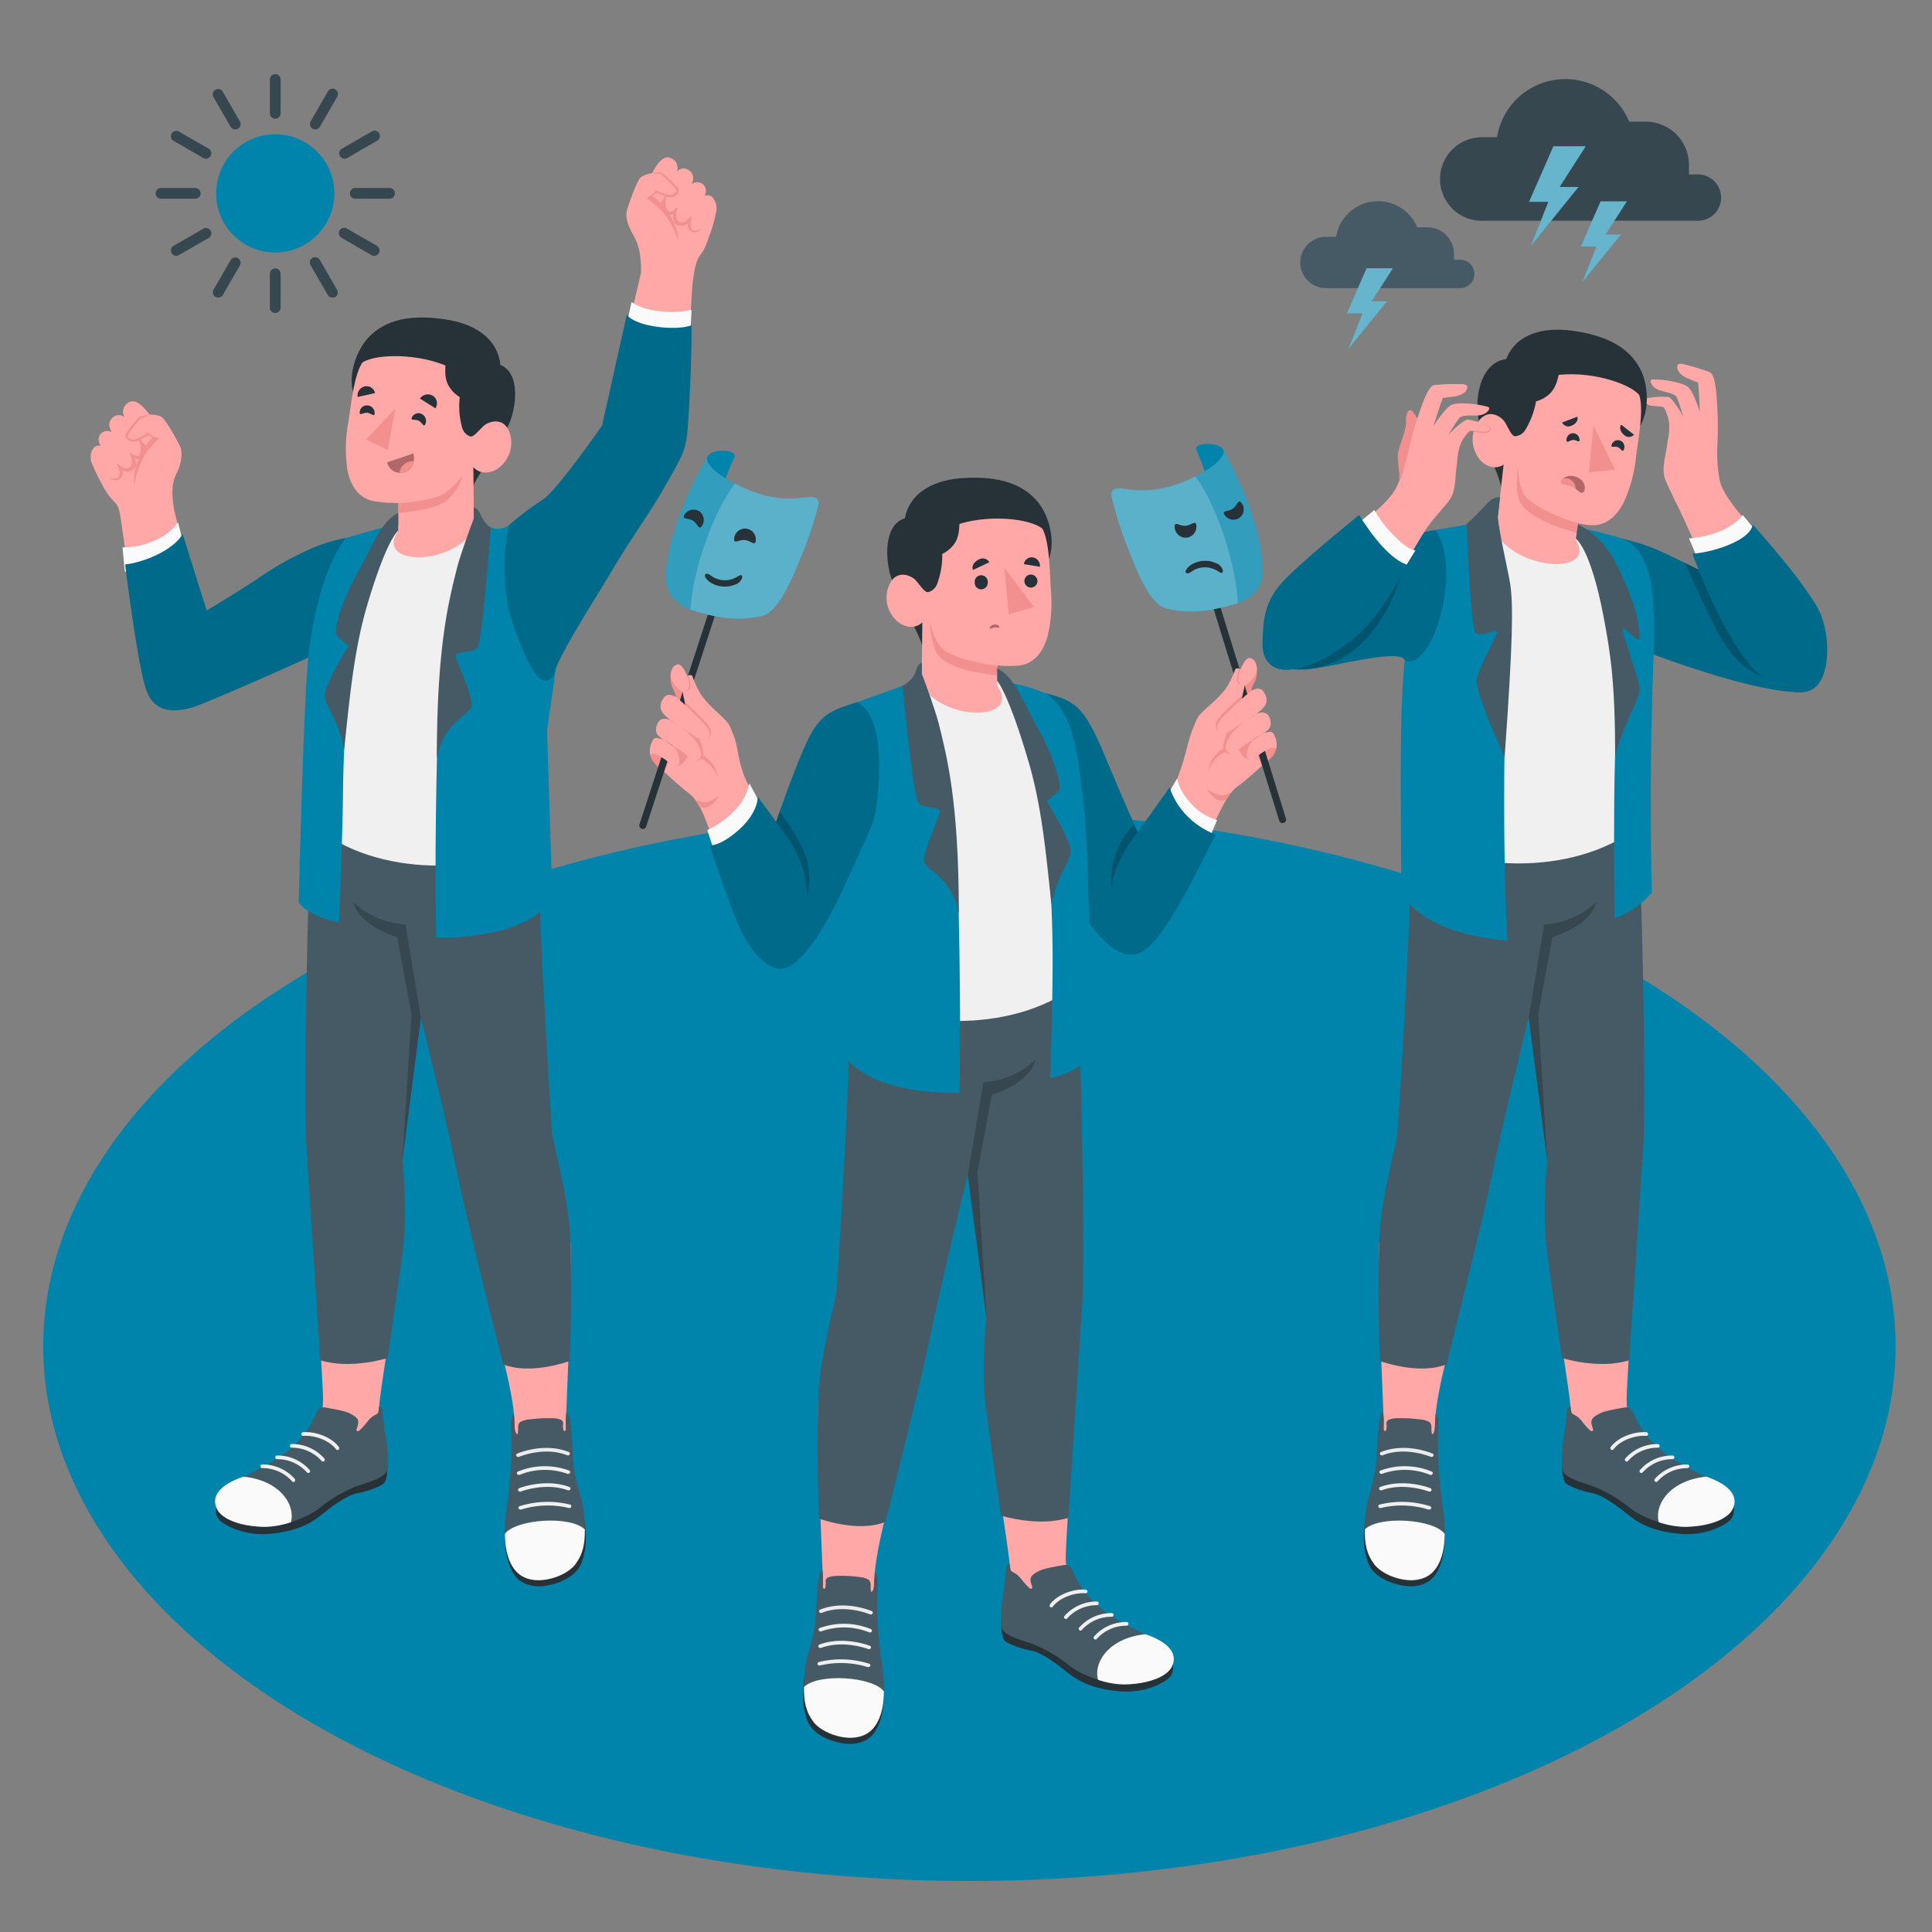<svg xmlns="http://www.w3.org/2000/svg" viewBox="0 0 500 500">
    <rect x="0" y="0" width="500" height="500" fill="#808080" stroke="none"/>
    <g id="freepik--Floor--inject-2">
        <ellipse id="freepik--floor--inject-2" cx="250.88" cy="348.41" rx="239.7" ry="138.39" style="fill:#0084AC74">
        </ellipse>
    </g>
    <g id="freepik--Shadows--inject-2">
        <ellipse id="freepik--Shadow--inject-2" cx="250.88" cy="429.43" rx="66.23" ry="38.24" style="fill:#0084AC">
        </ellipse>
        <ellipse id="freepik--shadow--inject-2" cx="108.93" cy="388.65" rx="66.23" ry="38.24" style="fill:#0084AC">
        </ellipse>
        <ellipse id="freepik--shadow--inject-2" cx="396.63" cy="388.65" rx="66.23" ry="38.24" style="fill:#0084AC">
        </ellipse>
    </g>
    <g id="freepik--character-3--inject-2">
        <g id="freepik--Character--inject-2">
            <g id="freepik--Botom--inject-2">
                <path
                    d="M421,361c.18-4.42,2.73-49.3,2.73-49.3L401.33,327.8c3.49,25.47,5,33.25,5.21,37.49h0a3.54,3.54,0,0,0-.08,1.09c.22,5,6.31,7.55,11.11,10.74a87.53,87.53,0,0,0,12.93,7.4c3.46,1.5,10.35,1.4,11.12-.7-5.84-3.92-12.6-8.2-17.3-12.75C422.08,368.9,420.76,366.29,421,361Z"
                    style="fill:#ffa8a7"></path>
                <path
                    d="M448.42,389c.28,0,.8,3-.62,4.38-1.65,1.55-6.57,4.19-13.22,3.56s-10.31-2.59-13-4.75S415,387,412,386.39c-2.8-.52-5.87-1.7-6.79-2.54s-1-4.73-1-4.73Z"
                    style="fill:#263238"></path>
                <path
                    d="M406.45,364.06s-.72,0-.86.9c-.16,1.07-.35,4.21-.72,6-.52,2.46-.93,7.52-.49,9.5s5,3.2,8,4.22a37,37,0,0,1,9.61,5.69c3.21,2.5,9.85,4.88,14.17,4.79,6.58-.14,10.78-2.11,12-4.56,1.52-3,.94-5.14-6.76-8.43a92.05,92.05,0,0,1-8.59-4.73,25.31,25.31,0,0,1-10-11.48,2.94,2.94,0,0,0-1.14-1.57,2.41,2.41,0,0,0-1.48-.09c-1.25.23-4.88.82-6,1.42s-2.42,1.15-2.34,2.48a4.4,4.4,0,0,0,.33,1.33c.1.27.19.62,0,.79s-.51,0-.71-.17a20.57,20.57,0,0,1-2.14-2.42,7.41,7.41,0,0,0-1.24-1.2,12.74,12.74,0,0,1-1.33-.81S406.5,364.68,406.45,364.06Z"
                    style="fill:#455a64"></path>
                <path
                    d="M441.58,382.15c-9.5,1-13.48,7.27-12.28,11.8a22.52,22.52,0,0,0,6.83,1.2c6.58-.14,11.05-2.11,12.27-4.57C449.83,387.72,448.44,384.52,441.58,382.15Z"
                    style="fill:#fafafa"></path>
                <path
                    d="M428.64,383.53a.43.43,0,0,1-.3-.09.49.49,0,0,1-.09-.67,11.09,11.09,0,0,1,8.49-3.76.47.47,0,0,1-.07.94,10.28,10.28,0,0,0-7.68,3.4A.45.45,0,0,1,428.64,383.53Z"
                    style="fill:#f0f0f0"></path>
                <path
                    d="M424.8,381.21a.41.41,0,0,1-.3-.09.48.48,0,0,1-.09-.67,11,11,0,0,1,8.48-3.76.47.47,0,0,1-.06.94,10.24,10.24,0,0,0-7.68,3.4A.47.47,0,0,1,424.8,381.21Z"
                    style="fill:#f0f0f0"></path>
                <path
                    d="M421,378.24a.46.46,0,0,1-.3-.09.48.48,0,0,1-.09-.67,11.06,11.06,0,0,1,8.48-3.76.47.47,0,0,1,.44.5.46.46,0,0,1-.5.44,10.3,10.3,0,0,0-7.68,3.4A.47.47,0,0,1,421,378.24Z"
                    style="fill:#f0f0f0"></path>
                <path
                    d="M417.25,375.26a.53.53,0,0,1-.3-.09.49.49,0,0,1-.1-.67c1.74-2.41,5.8-4.1,9.28-3.84a.48.48,0,0,1-.06.95c-3.13-.24-6.93,1.32-8.47,3.46A.46.46,0,0,1,417.25,375.26Z"
                    style="fill:#f0f0f0"></path>
                <path
                    d="M380.47,325.52l-23.56-3.94c-.3,14,.69,32.59,1.16,45.47.08,2.46-1,19.15-.17,24.25,1.23,7.67,11.53,7,12.28,2.41s1.11-23.89,1.24-25.9c.31-8.4,4.8-22.6,7.86-37.6C379.43,329.47,380.33,326.24,380.47,325.52Z"
                    style="fill:#ffa8a7"></path>
                <path
                    d="M373.9,397c0,4.48-.59,7.49-2.22,10.21s-4.95,3.74-8.44,3.17-8-2.36-9.26-6.16-1.22-6.45-.71-10.64Z"
                    style="fill:#263238"></path>
                <path
                    d="M358,365.63c-1.41.18-1.36,6-1.77,12.07-.45,6.49-2.45,9.28-2.88,14.6-.49,6.08,0,8.75,2.68,12.26s11.36,6.6,15.19,1.13c3.13-4.45,3-9.18,2.24-15.18a137.41,137.41,0,0,1-1.33-15.31c0-4.53.67-8.76-.59-9.2-.05.67-.09,1.52-.15,2.18,0,.5,0,2.95-.81,3a8.73,8.73,0,0,1-.13-1.7,1.83,1.83,0,0,0-.48-1.43,5.54,5.54,0,0,0-2.25-.69c-1.4-.16-2.82-.3-4.24-.33-.71,0-1.42,0-2.13,0a6.23,6.23,0,0,0-1.77.33,1.2,1.2,0,0,0-.73.66,1.78,1.78,0,0,0,0,.69,4.37,4.37,0,0,1-.09,1.25c0,.18-.17.4-.37.37s-.25-.2-.26-.35c-.05-.73,0-1.26,0-2.11,0-.39,0-.76-.05-1.16S358,366,358,365.63Z"
                    style="fill:#455a64"></path>
                <path
                    d="M353.2,395.82c0,3.75.42,6.3,2.48,9.05,2.64,3.51,12,6.57,15.88,1.11,1.9-2.72,2.26-5.83,2.33-9C371.12,393.12,356.92,392.16,353.2,395.82Z"
                    style="fill:#fafafa"></path>
                <path
                    d="M369.83,390.66l-.18,0a23.29,23.29,0,0,0-12.28-.4.54.54,0,0,1-.65-.31.46.46,0,0,1,.36-.58,24.1,24.1,0,0,1,13,.43.45.45,0,0,1,.29.61A.57.57,0,0,1,369.83,390.66Z"
                    style="fill:#f0f0f0"></path>
                <path
                    d="M357.42,385.7a.52.52,0,0,1-.47-.28.45.45,0,0,1,.29-.61c6.22-2.26,12.68.22,12.95.33a.44.44,0,0,1,.26.61.57.57,0,0,1-.69.24c-.07,0-6.34-2.43-12.12-.32A.83.83,0,0,1,357.42,385.7Z"
                    style="fill:#f0f0f0"></path>
                <path
                    d="M357.5,381.44a.51.51,0,0,1-.46-.27.44.44,0,0,1,.27-.61,18.21,18.21,0,0,1,13.21.28.43.43,0,0,1,.22.62.56.56,0,0,1-.71.2,17.31,17.31,0,0,0-12.3-.25A.63.63,0,0,1,357.5,381.44Z"
                    style="fill:#f0f0f0"></path>
                <path
                    d="M357.61,376.66a.56.56,0,0,1-.46-.27.46.46,0,0,1,.27-.62c6.4-2.53,13,.28,13.31.41a.43.43,0,0,1,.23.62.56.56,0,0,1-.7.21c-.07,0-6.47-2.75-12.41-.39A.67.67,0,0,1,357.61,376.66Z"
                    style="fill:#ebebeb"></path>
                <path
                    d="M365.17,217.12c0,25.39-3.51,76.25-3.51,76.25-.32,3.12-4.45,16.93-4.75,28.21-.47,18.11.26,30.66.26,30.66s10,3.71,17.17.85c0,0,9.21-36.42,11.61-48.21,2.87-14.05,9.68-41.59,9.68-41.59l4.8,37.1s-1.5,13.22,0,24.13c1,7.44,3.81,26.93,3.81,26.93s9.59,3.07,17.42.57c0,0,3.15-48.43,3.61-55.29s.41-42.33-1.27-85.59Z"
                    style="fill:#455a64"></path>
                <path d="M395.63,263.29l4-24.05a21.5,21.5,0,0,0,13.46-5.76s-.62,5.54-11.34,9.09l-3.67,19.95,2.35,37.87Z"
                    style="fill:#37474f"></path>
            </g>
            <g id="freepik--Top--inject-2">
                <path
                    d="M419.56,139.34c6.52,1.57,8.89,2.65,14.94,5.59,15.11,7.34,29.91,14.56,29.91,14.56s6.75,18.69,1.81,19.53c-2.21.38-9.48-.45-21.08-3.88-11.85-3.51-23.42-8-23.44-8.28C421.3,161.17,419.56,139.34,419.56,139.34Z"
                    style="fill:#0084AC"></path>
                <path
                    d="M419.56,139.34c6.52,1.57,8.89,2.65,14.94,5.59,15.11,7.34,29.91,14.56,29.91,14.56s6.75,18.69,1.81,19.53c-2.21.38-9.48-.45-21.08-3.88-11.85-3.51-23.42-8-23.44-8.28C421.3,161.17,419.56,139.34,419.56,139.34Z"
                    style="opacity:0.2"></path>
                <path
                    d="M456,175.14l-10.22-24.73L436,145.64c2.36,5.25,5.85,12.89,7.83,16.66C447,168.37,449.93,172.57,456,175.14Z"
                    style="opacity:0.2"></path>
                <path
                    d="M433.26,129.13c-.77-1.76-1.9-3.9-2.32-5.1-.8-2.23-.21-4.85.24-7.17.21-1.12.29-2,.48-3.1a16.28,16.28,0,0,0,.34-3.61,9.9,9.9,0,0,0-1.38-4.64c-.23-.42-2.94-.33-3.74-.63-1.41-.53-1.63-1.61-.48-1.85a19.4,19.4,0,0,1,5.37-.29c1.2.28,3.87,5.11,3.87,5.11s-1.18-3.93-1.68-5-3.06-1.36-4.45-1.84c-2.22-.76-2.8-2.74-1.93-2.8a25.07,25.07,0,0,1,7,.94c2,.59,2.63.95,3.62,3a36,36,0,0,1,1.71,4.43s-.24-6.34-.46-7.57c0,0-1.88-.73-2.7-1.1-1.18-.53-2.6-1.44-2.67-2.83,0,0-.39-1.41,1.85-.77a56.91,56.91,0,0,1,6.72,2.09c.67.44,1.17,2,1.48,4.93a97.81,97.81,0,0,1,.38,12.88A39,39,0,0,0,445,124c1.19,7.35,17,19.75,24.07,32.37,2.69,4.82,3.72,8.64,3.15,14.09-.74,7.17-4.72,9.73-8.53,7.92a34.51,34.51,0,0,1-15.5-16C442.17,148.88,436.66,135.67,433.26,129.13Z"
                    style="fill:#ffa8a7"></path>
                <path
                    d="M439.56,145.08l-2.45-5.74a26.72,26.72,0,0,0,9-2.25c3.86-2,4.9-3.81,4.9-3.81l3.5,4.22S449.32,146.22,439.56,145.08Z"
                    style="fill:#fafafa"></path>
                <path
                    d="M438,143.3c4.68-.24,14.86-3.2,15.63-7.54,8.61,9.84,12.87,15.24,16.31,20.75s3.77,14.64,1.47,19.23-7.64,4.57-14.34.19C447.42,169.61,438,143.3,438,143.3Z"
                    style="fill:#0084AC"></path>
                <path
                    d="M438,143.3c4.68-.24,14.86-3.2,15.63-7.54,8.61,9.84,12.87,15.24,16.31,20.75s3.77,14.64,1.47,19.23-7.64,4.57-14.34.19C447.42,169.61,438,143.3,438,143.3Z"
                    style="opacity:0.2"></path>
                <path
                    d="M422.41,157.28c-1.24-9-5.68-17.18-13.64-19.24l-20.91-2.41c-4.42,1.15-15.07,9.83-15.07,9.83l-6.57,33.21s-1.1,23-.76,38c12.85,8.15,40.8,10.79,58.36-2.54C424.34,201.73,423.64,166.17,422.41,157.28Z"
                    style="fill:#f0f0f0"></path>
                <path
                    d="M424.05,110.88c3.23-4.67,2.38-11.87.35-15.58-2.94-5.36-8.54-8.52-17.68-9.73-7-.92-14.26.6-16.93,7.39-5.84.56-8.48,8.63-7.08,16,1.62,8.59,5.57,13.35,6.05,18.66Z"
                    style="fill:#263238"></path>
                <path
                    d="M424.23,102.23c-2.75-3.16-12.53-6.12-20.84-5.2-.44,1.86-1,3.92-2.87,5.34a8.38,8.38,0,0,1-3,1.5,20.91,20.91,0,0,1-2.64,7.17,3.42,3.42,0,0,1-2.7,1.85c-1,.13-1.86-2.31-2.75-3.69s-4.2-3.67-6.76-.21a8.13,8.13,0,0,0,.56,10.25c3.19,3.09,5.9,1,5.9,1l-2,17.79c6.13,9.92,26.36,10.67,20.6,1.59l.68-4.2a17.55,17.55,0,0,0,3.43.51c3.73.14,6.56-2.28,8.42-6a37.18,37.18,0,0,0,3.16-11.91C424,113.57,425.46,105.89,424.23,102.23Z"
                    style="fill:#ffa8a7"></path>
                <path
                    d="M405.42,123.35a2,2,0,0,0-1.35,1.2c-.05.19,0,.5.45.66s1.1.27,1.65.43a3.7,3.7,0,0,1,1.7.92,6.56,6.56,0,0,0,.91.77.78.78,0,0,0,1.11-.08,1.8,1.8,0,0,0,.25-1C410.2,124.06,407.38,122.62,405.42,123.35Z"
                    style="fill:#b16668"></path>
                <path
                    d="M407.77,126.48a2.71,2.71,0,0,0-2.15-2.67,2.65,2.65,0,0,0-1.05,0,1.38,1.38,0,0,0-.5.73c-.05.19,0,.5.45.66s1.1.27,1.65.43A3.61,3.61,0,0,1,407.77,126.48Z"
                    style="fill:#f28f8f"></path>
                <path
                    d="M408.45,135.43c-4-1-12.18-4.6-13.88-7.25s-1.72-7.41-1.72-7.41-.82,5.84.34,8.71,5.13,4.81,7.55,5.94a58,58,0,0,0,7.32,2.43Z"
                    style="fill:#f28f8f"></path>
                <path
                    d="M408.78,113.79c0,1-.75,0-1.68.07s-1.64,1-1.68.07a1.71,1.71,0,0,1,1.6-1.82A1.73,1.73,0,0,1,408.78,113.79Z"
                    style="fill:#263238"></path>
                <path d="M420.24,116.33c-.35.9-.7-.27-1.57-.61s-1.92.29-1.57-.62a1.69,1.69,0,1,1,3.14,1.23Z"
                    style="fill:#263238"></path>
                <path d="M404.27,109.34l3.94-1.49c.34,1-.52,1.94-1.47,2.3A1.8,1.8,0,0,1,404.27,109.34Z"
                    style="fill:#263238"></path>
                <path d="M422.88,112.51l-3.31-2.6c-.62.84-.08,2,.72,2.64A1.79,1.79,0,0,0,422.88,112.51Z"
                    style="fill:#263238"></path>
                <polygon points="412.37 110.11 411.23 122.23 417.99 121.56 412.37 110.11" style="fill:#f28f8f">
                </polygon>
                <path
                    d="M427.83,172.84c.59-16.58.16-24.72-3.83-30.23-2.43-3.36-5.06-3.54-14.17-5.87l.87,2a13.65,13.65,0,0,1,3.22,3.93c1.75,2.82,3.18,5,4.27,12.57,1,6.94,0,31-.31,44.25s-.05,38.24-.05,38.24A24.22,24.22,0,0,0,427.5,231S426.67,204.94,427.83,172.84Z"
                    style="fill:#0084AC"></path>
                <path
                    d="M418,195.92c1.8-8.46,6.74-15.16,6.32-18.09S420,164.64,419.93,163s4.35,4,4.35,2.24c0-3.38-.54-7.47-4.64-16.5-3.28-7.23-6.7-10.78-11.24-13l-.59,3.66s3.72,2.26,7.1,19.72C416.91,169.48,418,177.15,418,195.92Z"
                    style="fill:#455a64"></path>
                <path
                    d="M389.59,153.72c0-6.37-3-14.63-3.18-19.1l-15,2.53a92.85,92.85,0,0,0-5.36,18.06c-1.86,9.53-3.24,15.75-3.48,37.38-.17,15.14.14,38.62.14,38.62,6.8,11.36,27.43,12.18,27.43,12.18s-1.1-15.26-.81-45.91C389.55,180.3,389.59,160.08,389.59,153.72Z"
                    style="fill:#0084AC"></path>
                <path
                    d="M388.22,128.67l-.58,5.18c.35,4.06,2.71,14.21,3.16,17.05.89,5.57.71,15.38-1.4,45-4.58-9.92-7.07-17-7.27-19.44s4.76-10.9,5.27-12.64-4.2,1.52-5.54-.09-2.28-28.12-2.28-28.12,2.74-2.57,4.12-4.06C385.35,129.8,386.14,128.67,388.22,128.67Z"
                    style="fill:#455a64"></path>
                <path
                    d="M371.46,137.15c-5.92.82-9,3.78-19.66,9.15-3.65,1.85-14.55,8.43-14.55,8.43l-7.68,14.16,2.68,3.88c5.73,1.37,9.38-.16,20.46-2.1,4.51-.78,10.31-1.62,10.89.28C370.55,174,378.73,147.39,371.46,137.15Z"
                    style="fill:#0084AC"></path>
                <path
                    d="M371.46,137.15c-5.92.82-9,3.78-19.66,9.15-3.65,1.85-14.55,8.43-14.55,8.43l-7.68,14.16,2.68,3.88c5.73,1.37,9.38-.16,20.46-2.1,4.51-.78,10.31-1.62,10.89.28C370.55,174,378.73,147.39,371.46,137.15Z"
                    style="opacity:0.2"></path>
                <path d="M362.62,148.73c-1.93,6.94-9.66,25.43-27.93,24.46Z" style="opacity:0.2"></path>
                <path
                    d="M362,124.5c.49-1.27-.46-5.06-.2-7.12s2.11-5.66,2.09-8.27.75-3.3,1.42-2.82a6.74,6.74,0,0,1,2.09,5C367.22,113.32,362,124.5,362,124.5Z"
                    style="fill:#f28f8f"></path>
                <path
                    d="M371.56,133.72c1.2-1.5,2.85-3.28,3.57-4.33,1.36-1.95,1.47-4.64,1.65-7,.08-1.14.23-2,.34-3.12a16.59,16.59,0,0,1,.61-3.59,10.08,10.08,0,0,1,2.54-4.13c.34-.35,2.94.46,3.79.37,1.5-.14,2-1.13.95-1.66a19.37,19.37,0,0,0-5.12-1.69c-1.23,0-5.08,3.94-5.08,3.94s2.17-3.5,2.92-4.37,3.32-.52,4.79-.62c2.35-.16,3.43-1.92,2.6-2.21a25.48,25.48,0,0,0-7-.92c-2.08.06-2.79.24-4.29,2A36.8,36.8,0,0,0,371,110.2s1.89-6.07,2.43-7.21c0,0,2-.21,2.89-.35,1.28-.21,2.9-.72,3.33-2,0,0,.75-1.26-1.59-1.24a58,58,0,0,0-7.05.28c-.77.25-1.66,1.65-2.72,4.38a97.21,97.21,0,0,0-3.73,12.37,39.76,39.76,0,0,1-3,9.32c-3.08,6.8-16.61,13.94-26.73,24.31-3.86,4-5.86,7.4-6.73,12.82-1.15,7.14,2,10.65,6.19,9.9a34.63,34.63,0,0,0,19.18-11.46C362.8,149.78,366.56,139.17,371.56,133.72Z"
                    style="fill:#ffa8a7"></path>
                <path
                    d="M377.73,115.67a8.46,8.46,0,0,1,1.2-2.65,9,9,0,0,1,.89-1.15l.25-.27.13-.14a.43.43,0,0,1,.22-.1,2.75,2.75,0,0,1,.76,0c1,.13,1.91.36,2.84.39a2,2,0,0,0,1.3-.41.76.76,0,0,0,.21-.73,10.86,10.86,0,0,0-1.92-1,5.92,5.92,0,0,1,2.08.94,1.15,1.15,0,0,1-.12,1c-.36.38-.54.56-1.52.54a22.49,22.49,0,0,1-2.9-.46,2.7,2.7,0,0,0-.69,0l-.1,0-.13.13L380,112a12,12,0,0,0-.91,1.12A9.68,9.68,0,0,0,377.73,115.67Z"
                    style="fill:#f28f8f"></path>
                <path
                    d="M351.07,135.79l4.61-3.81a29.73,29.73,0,0,0,4.8,6.35c3.65,3.95,5.83,4.11,5.83,4.11l-3.56,5.78C356.75,145.68,353.08,142.11,351.07,135.79Z"
                    style="fill:#fafafa"></path>
                <path
                    d="M351.73,133.3c3,4.86,8.23,11.86,12.9,13-2.36,2.72-7.53,13.84-15,19.51s-11.83,7-15.71,7.48-7.38-1.63-7.19-6.93.29-10.12,4.73-15.23S351.73,133.3,351.73,133.3Z"
                    style="fill:#0084AC"></path>
                <path
                    d="M351.73,133.3c3,4.86,8.23,11.86,12.9,13-2.36,2.72-7.53,13.84-15,19.51s-11.83,7-15.71,7.48-7.38-1.63-7.19-6.93.29-10.12,4.73-15.23S351.73,133.3,351.73,133.3Z"
                    style="opacity:0.2"></path>
            </g>
        </g>
    </g>
    <g id="freepik--character-2--inject-2">
        <g id="freepik--character--inject-2">
            <g id="freepik--botom--inject-2">
                <path
                    d="M275.84,401.76c.18-4.42,2.72-49.29,2.72-49.29L256.2,368.58c3.49,25.46,4.95,33.25,5.2,37.49h0a3.54,3.54,0,0,0-.08,1.09c.22,5,6.31,7.54,11.11,10.74a88.87,88.87,0,0,0,12.94,7.39c3.45,1.5,10.34,1.41,11.11-.69-5.84-3.93-12.59-8.2-17.29-12.75C276.94,409.68,275.62,407.07,275.84,401.76Z"
                    style="fill:#ffa8a7"></path>
                <path
                    d="M303.29,429.75c.27,0,.8,3-.63,4.37-1.65,1.56-6.56,4.2-13.21,3.57s-10.32-2.59-13.05-4.75-6.57-5.21-9.58-5.77c-2.81-.53-5.88-1.7-6.8-2.54s-.95-4.74-.95-4.74Z"
                    style="fill:#263238"></path>
                <path
                    d="M261.32,404.84a.91.91,0,0,0-.86.89c-.17,1.08-.36,4.22-.73,6-.51,2.47-.92,7.53-.48,9.51s5,3.2,8,4.21a37.19,37.19,0,0,1,9.62,5.7c3.21,2.49,9.85,4.88,14.16,4.79,6.59-.14,10.78-2.11,12-4.56,1.51-3,.93-5.14-6.77-8.43a92.05,92.05,0,0,1-8.59-4.73,25.36,25.36,0,0,1-10-11.49,3,3,0,0,0-1.15-1.57,2.4,2.4,0,0,0-1.48-.08c-1.25.23-4.88.82-6,1.42s-2.41,1.15-2.34,2.47a4.48,4.48,0,0,0,.34,1.34c.1.26.18.62,0,.79s-.51,0-.72-.18a20.39,20.39,0,0,1-2.13-2.41,7.47,7.47,0,0,0-1.25-1.2,12.74,12.74,0,0,1-1.33-.81A16.07,16.07,0,0,1,261.32,404.84Z"
                    style="fill:#455a64"></path>
                <path
                    d="M296.45,422.93c-9.51,1-13.49,7.27-12.28,11.79a22.14,22.14,0,0,0,6.82,1.21c6.59-.14,11.05-2.12,12.28-4.57C304.7,428.49,303.31,425.3,296.45,422.93Z"
                    style="fill:#fafafa"></path>
                <path
                    d="M283.5,424.31a.49.49,0,0,1-.3-.1.48.48,0,0,1-.09-.66,11.11,11.11,0,0,1,8.49-3.77.47.47,0,0,1,.43.51.46.46,0,0,1-.49.44,10.27,10.27,0,0,0-7.68,3.39A.45.45,0,0,1,283.5,424.31Z"
                    style="fill:#f0f0f0"></path>
                <path
                    d="M279.66,422a.49.49,0,0,1-.3-.1.47.47,0,0,1-.09-.66,11.09,11.09,0,0,1,8.49-3.77.48.48,0,0,1,.43.51.46.46,0,0,1-.5.44A10.26,10.26,0,0,0,280,421.8.46.46,0,0,1,279.66,422Z"
                    style="fill:#f0f0f0"></path>
                <path
                    d="M275.86,419a.49.49,0,0,1-.3-.1.48.48,0,0,1-.09-.66,11.13,11.13,0,0,1,8.49-3.77.48.48,0,0,1-.07.95,10.27,10.27,0,0,0-7.68,3.39A.45.45,0,0,1,275.86,419Z"
                    style="fill:#f0f0f0"></path>
                <path
                    d="M272.11,416a.45.45,0,0,1-.29-.1.47.47,0,0,1-.1-.66c1.73-2.41,5.8-4.1,9.27-3.84a.49.49,0,0,1,.44.51.46.46,0,0,1-.5.43c-3.13-.23-6.92,1.33-8.46,3.46A.46.46,0,0,1,272.11,416Z"
                    style="fill:#f0f0f0"></path>
                <path
                    d="M235.34,366.3l-23.56-3.94c-.31,14,.69,32.59,1.15,45.47.09,2.46-1,19.14-.16,24.25,1.22,7.67,11.52,6.95,12.28,2.41s1.11-23.9,1.23-25.91c.31-8.39,4.81-22.59,7.86-37.6C234.29,370.25,235.19,367,235.34,366.3Z"
                    style="fill:#ffa8a7"></path>
                <path
                    d="M228.76,437.78c0,4.49-.59,7.49-2.21,10.22s-5,3.74-8.45,3.17-8-2.37-9.26-6.16-1.21-6.45-.71-10.64Z"
                    style="fill:#263238"></path>
                <path
                    d="M212.88,406.4c-1.41.18-1.36,6-1.78,12.08-.45,6.49-2.45,9.27-2.88,14.6-.49,6.08.05,8.75,2.69,12.26s11.36,6.59,15.19,1.13c3.12-4.45,3-9.18,2.24-15.18A132.78,132.78,0,0,1,227,416c0-4.53.67-8.77-.6-9.2,0,.67-.08,1.52-.14,2.17s0,3-.81,3a7.41,7.41,0,0,1-.13-1.7,1.86,1.86,0,0,0-.49-1.43,5.31,5.31,0,0,0-2.24-.69c-1.41-.17-2.83-.3-4.25-.34-.71,0-1.42,0-2.12.05a6.23,6.23,0,0,0-1.78.33,1.19,1.19,0,0,0-.73.65,1.83,1.83,0,0,0,0,.7,4.73,4.73,0,0,1-.1,1.24c0,.19-.16.41-.37.38a.35.35,0,0,1-.25-.35c-.06-.73,0-1.26,0-2.11,0-.4,0-.77-.05-1.16S212.87,406.79,212.88,406.4Z"
                    style="fill:#455a64"></path>
                <path
                    d="M208.06,436.59c0,3.76.42,6.31,2.48,9.06,2.64,3.51,12.05,6.57,15.88,1.1,1.91-2.72,2.26-5.82,2.34-9C226,433.9,211.79,432.94,208.06,436.59Z"
                    style="fill:#fafafa"></path>
                <path
                    d="M224.69,431.43a.47.47,0,0,1-.17,0,23.37,23.37,0,0,0-12.28-.41.55.55,0,0,1-.66-.31.47.47,0,0,1,.36-.58,24,24,0,0,1,13,.44.44.44,0,0,1,.29.6A.52.52,0,0,1,224.69,431.43Z"
                    style="fill:#f0f0f0"></path>
                <path
                    d="M212.28,426.48a.51.51,0,0,1-.46-.29.45.45,0,0,1,.28-.6c6.22-2.26,12.68.22,13,.33a.44.44,0,0,1,.27.61.58.58,0,0,1-.7.23c-.06,0-6.33-2.42-12.12-.31A.78.78,0,0,1,212.28,426.48Z"
                    style="fill:#f0f0f0"></path>
                <path
                    d="M212.36,422.22a.53.53,0,0,1-.46-.28.45.45,0,0,1,.28-.61,18.24,18.24,0,0,1,13.2.28.44.44,0,0,1,.22.63.57.57,0,0,1-.71.19,17.44,17.44,0,0,0-12.3-.25A.59.59,0,0,1,212.36,422.22Z"
                    style="fill:#f0f0f0"></path>
                <path
                    d="M212.48,417.44a.52.52,0,0,1-.46-.28.44.44,0,0,1,.27-.61c6.39-2.54,13,.28,13.3.4a.44.44,0,0,1,.24.62.56.56,0,0,1-.71.21c-.06,0-6.47-2.74-12.41-.39A.59.59,0,0,1,212.48,417.44Z"
                    style="fill:#ebebeb"></path>
                <path
                    d="M220,257.89c0,25.4-3.51,76.26-3.51,76.26-.32,3.12-4.46,16.93-4.75,28.21-.47,18.1.25,30.66.25,30.66s10,3.71,17.17.85c0,0,9.21-36.42,11.62-48.21,2.86-14.05,9.67-41.6,9.67-41.6l4.81,37.11s-1.51,13.21,0,24.13c1,7.44,3.81,26.93,3.81,26.93s9.58,3.07,17.42.57c0,0,3.14-48.44,3.6-55.29s.41-42.34-1.27-85.59Z"
                    style="fill:#455a64"></path>
                <path d="M250.49,304.06l4-24A21.59,21.59,0,0,0,268,274.26s-.62,5.54-11.34,9.09l-3.68,19.95,2.36,37.87Z"
                    style="fill:#37474f"></path>
            </g>
            <g id="freepik--top--inject-2">
                <path
                    d="M325.16,172.21a6.73,6.73,0,0,1-.78,4.87,6.21,6.21,0,0,0-.06,5.12c.41,1.2,3.19,7.77,4.2,9.07a12.78,12.78,0,0,0,1.82,1.94,4.51,4.51,0,0,1-1.15,2.68,17.56,17.56,0,0,1-2.61,2.31s-5.69-7.84-5.92-13.35S321.25,176.51,325.16,172.21Z"
                    style="fill:#f28f8f"></path>
                <g id="freepik--Mask--inject-2">
                    <path
                        d="M332.15,213a.91.91,0,0,1-1.09-.61l-18-58.08a.91.91,0,0,1,.6-1.14.89.89,0,0,1,1.14.6l18,58.08a.91.91,0,0,1-.59,1.14Z"
                        style="fill:#263238"></path>
                    <g id="freepik--mask--inject-2">
                        <path
                            d="M316.69,116.54c-1.46-2.53-7.95-1.86-7.09-.12a46.73,46.73,0,0,1,3.17,9.37C318.61,120.94,316.69,116.54,316.69,116.54Z"
                            style="fill:#0084AC"></path>
                        <path
                            d="M292.37,143.17c4.85,12.7,7.79,14,10,14.45a28.33,28.33,0,0,0,11.16.17h0c.28-.06,6.07-1.15,8.22-2.27,3.66-1.91,5.29-4.61,5-9.2-.4-7.12-3.55-18-10.08-29.78v0c.49,2.53-5.25,5.93-9.22,7.65-7.86,3.4-12.26,2.88-17,2.27-2.36-.3-3.13.55-2.77,2.33A100.9,100.9,0,0,0,292.37,143.17Z"
                            style="fill:#0084AC"></path>
                        <g style="opacity:0.2">
                            <path
                                d="M292.37,143.17c4.85,12.7,7.79,14,10,14.45a28.33,28.33,0,0,0,11.16.17h0c.28-.06,6.07-1.15,8.22-2.27,3.66-1.91,5.29-4.61,5-9.2-.4-7.12-3.55-18-10.08-29.78v0c.49,2.53-5.25,5.93-9.22,7.65-7.86,3.4-12.26,2.88-17,2.27-2.36-.3-3.13.55-2.77,2.33A100.9,100.9,0,0,0,292.37,143.17Z"
                                style="fill:#fff"></path>
                        </g>
                        <path
                            d="M287.72,128.77c-.36-1.78.41-2.63,2.77-2.33,4.71.61,9.11,1.13,17-2.27.58-.25,1.21-.55,1.85-.87,4.81,6.14,10.54,21.7,11,32.81a61,61,0,0,1-6.77,1.68h0a28.33,28.33,0,0,1-11.16-.17c-2.17-.45-5.11-1.75-10-14.45A100.9,100.9,0,0,1,287.72,128.77Z"
                            style="fill:#fff;opacity:0.2"></path>
                        <path
                            d="M307,147.42a3.35,3.35,0,0,1,.39-.52,5,5,0,0,1,1.33-1,6.93,6.93,0,0,1,3.18-.76,6.26,6.26,0,0,1,2.66.56,2.74,2.74,0,0,1,1.93,2c0,.19-.07.54-.32.55-.45,0-.82-.35-1.19-.56a6.55,6.55,0,0,0-1.11-.51,5.77,5.77,0,0,0-2.33-.35,6.41,6.41,0,0,0-1.94.42,4.48,4.48,0,0,0-.85.42,4.77,4.77,0,0,1-1.15.68.84.84,0,0,1-.47,0,.41.41,0,0,1-.31-.31A1,1,0,0,1,307,147.42Z"
                            style="fill:#263238"></path>
                        <path
                            d="M304,136.39c-.1-1.61,1.23-.23,2.78-.32s2.74-1.64,2.84,0a2.85,2.85,0,0,1-2.62,3.09A2.88,2.88,0,0,1,304,136.39Z"
                            style="fill:#263238"></path>
                        <path
                            d="M316.94,133.29c-.88-1.26.89-.79,2.1-1.64s1.42-2.69,2.3-1.43a2.72,2.72,0,0,1-.6,3.82A2.75,2.75,0,0,1,316.94,133.29Z"
                            style="fill:#263238"></path>
                    </g>
                </g>
                <path
                    d="M271.39,179.87c6.57,2.53,9.34,5.26,11.92,12.46,2,5.51,7.12,18.59,9.62,26.61,3.47-4.15,9.62-11.79,11.89-17.8s2.48-9.16,3.92-12.63,1-2.91,4.11-5.79a33.09,33.09,0,0,0,4.2-4.25,22.83,22.83,0,0,0,2.66-5.33c1.76-1,2.82,2.67,2.24,5.16s-1.32,4.56-.11,8.06,4.74,11.84,4.74,11.84-4.37,4-6.33,5.36-3.75,4.39-6.9,11.53-5.18,12.94-10.19,21.25-10.53,11.92-15.21,7.78a48.07,48.07,0,0,1-9.51-11.56C273.58,224.2,267,209.78,267,209.78,264.47,199.93,265.39,181.84,271.39,179.87Z"
                    style="fill:#ffa8a7"></path>
                <path
                    d="M302.66,204.84l2-3.41s.27,3,3.58,6.53a14.36,14.36,0,0,0,6.75,4.27l-2.26,5.33S303.08,213.29,302.66,204.84Z"
                    style="fill:#fafafa"></path>
                <path
                    d="M269.93,179.25c8.08,2,10.5,3.19,15.8,15.91,5.38,12.91,8.72,20.2,8.72,20.2l8.27-11.61s2,8.34,11.87,12.26c-5.53,11-10.24,20.7-15.58,27.28-4.49,5.52-9,4.57-13.73-.33C275.52,232.84,267,212.07,267,212.07S259.65,193.44,269.93,179.25Z"
                    style="fill:#0084AC"></path>
                <path
                    d="M269.93,179.25c8.08,2,10.5,3.19,15.8,15.91,5.38,12.91,8.72,20.2,8.72,20.2l8.27-11.61s2,8.34,11.87,12.26c-5.53,11-10.24,20.7-15.58,27.28-4.49,5.52-9,4.57-13.73-.33C275.52,232.84,267,212.07,267,212.07S259.65,193.44,269.93,179.25Z"
                    style="opacity:0.2"></path>
                <path d="M294.45,215.36c-4.52,5.79-6.44,10.94-6.73,14.28a19.94,19.94,0,0,1,5.81-16.32Z"
                    style="opacity:0.2"></path>
                <path
                    d="M321.53,180h0a10.53,10.53,0,0,0,.31,6.33c.75,2.14,2.36,6.12,3.5,8.87a3.79,3.79,0,0,1-1.93,1.24c-1.84.28-2.92-2.85-2.92-2.85l-2,1.46c-1,.28-2-.71-1.93-2.07a14.5,14.5,0,0,1,1.09-3.58c-3.12.7-3.41-1.47-2.7-2.86S319.81,181.31,321.53,180Z"
                    style="fill:#f28f8f"></path>
                <path d="M317.09,194.59a8.7,8.7,0,0,0-4.47,5.07c.63-3,1.3-4,4-6Z" style="fill:#f28f8f"></path>
                <path
                    d="M320.74,173.11c.9.49,1.44,2.33,1.36,4a1.1,1.1,0,0,1-.85.16C319.48,176.86,320.22,174.62,320.74,173.11Z"
                    style="fill:#f28f8f"></path>
                <path
                    d="M325,171.72a3.33,3.33,0,0,1-.51,3.45c-.69,1.15-2.39,2.82-3.32,2.09s-.89-2.44,0-4.33,1.57-2.68,2.24-2.66A1.9,1.9,0,0,1,325,171.72Z"
                    style="fill:#ffa8a7"></path>
                <path
                    d="M326.82,178.81c1.28,1.62,1.32,3.11-.06,4.57s-5.39,3.71-6.78,4.68a8.24,8.24,0,0,1-3.28,1.66,1.55,1.55,0,0,1-1.49-2.39,10.47,10.47,0,0,1,2.57-3,65.87,65.87,0,0,1,5.8-5.34C324.94,178,326.16,178,326.82,178.81Z"
                    style="fill:#ffa8a7"></path>
                <path
                    d="M324.6,185.1c1.25-.91,2.93-.93,3.59,0s1.12,2.71,0,3.74-4.87,3.14-6,3.91-2.25,2-3.17,2.25a1.55,1.55,0,0,1-1.83-1.74,9,9,0,0,1,1.73-3.6A20,20,0,0,1,324.6,185.1Z"
                    style="fill:#ffa8a7"></path>
                <path
                    d="M330.25,193.81a4.79,4.79,0,0,0-.37-3.31c-.29-.7-.59-1.31-1.71-1.05a9.21,9.21,0,0,0-2.72,1.29,4.86,4.86,0,0,0-2.51,3.15c-.5,2-.32,2.77,1,2.55s1.51-.94,3-1.84S329.32,193.11,330.25,193.81Z"
                    style="fill:#ffa8a7"></path>
                <path
                    d="M312.26,204.13a10.68,10.68,0,0,0,2.75,1.48,3.93,3.93,0,0,0,4.12-1.07,13.34,13.34,0,0,0-1.69,2.29h0a2.19,2.19,0,0,1-2.23.19C313.68,206.51,312.26,204.13,312.26,204.13Z"
                    style="fill:#f28f8f"></path>
                <path d="M319.38,204.27l0-.05h0Z" style="fill:#f28f8f"></path>
                <path
                    d="M277.28,198.06c-1.24-9-5.3-21.33-19.21-21.88L243,177.33c-4.42,1.15-20.91,6.27-20.91,6.27l-1,35.84s-1.1,23-.76,38c12.85,8.15,40.79,10.79,58.36-2.54C279.21,242.51,278.5,207,277.28,198.06Z"
                    style="fill:#f0f0f0"></path>
                <path
                    d="M271.2,145.32c2.3-5.19.12-12.11-2.57-15.37-3.9-4.71-10-6.76-19.19-6.25-7,.39-13.9,3.26-15.25,10.43-5.63,1.65-5,10.88-3.67,15,2.79,8.29,8.33,15.51,8.4,19.74Z"
                    style="fill:#263238"></path>
                <path
                    d="M271.08,164.77c-1.12,4-3.45,6.89-7.15,7.45a31.18,31.18,0,0,1-5.82,0v5.36c6.16,8.81-13,9.52-19.59-.1l.17-16.41s-2.28,2.55-6,.1a8.11,8.11,0,0,1-2.46-10c1.86-3.88,5.55-2.25,6.68-1.06s2.44,3.42,3.39,3.12a3.41,3.41,0,0,0,2.3-2.33,20.76,20.76,0,0,0,1.25-7.53,8.36,8.36,0,0,0,2.63-2c1.6-1.75,1.74-3.86,1.82-5.78,8-2.45,18.15-1.38,21.45,1.21,1.89,3.37,1.91,11.18,2.2,15.68A37,37,0,0,1,271.08,164.77Z"
                    style="fill:#ffa8a7"></path>
                <path
                    d="M258.11,172.21c-4.08-.25-12.28-2.21-14.45-4.5s-3.08-7-3.08-7,.29,5.89,2,8.5,5.94,3.77,8.53,4.43a63.24,63.24,0,0,0,7,1.12Z"
                    style="fill:#f28f8f"></path>
                <path d="M255.62,150.7a1.69,1.69,0,1,1-3.37,0,1.69,1.69,0,1,1,3.37,0Z" style="fill:#263238"></path>
                <path d="M256.05,145.51l-4.24,2c-.46-1.07.41-2.19,1.44-2.67A2,2,0,0,1,256.05,145.51Z"
                    style="fill:#263238"></path>
                <path d="M269.13,146.68,265,146a2,2,0,0,1,2.31-1.74A2.19,2.19,0,0,1,269.13,146.68Z"
                    style="fill:#263238"></path>
                <path d="M268.49,150.45a1.69,1.69,0,1,1-1.68-1.76A1.72,1.72,0,0,1,268.49,150.45Z" style="fill:#263238">
                </path>
                <polygon points="259.92 146.88 261.06 159 267.57 157.08 259.92 146.88" style="fill:#f28f8f"></polygon>
                <path
                    d="M258.44,161.93l-.1-.09a1.26,1.26,0,0,0-.6-.2,1.85,1.85,0,0,0-.87.13,1.24,1.24,0,0,0-.72.7c0,.09,0,.22.06.25s.13,0,.19,0a2.67,2.67,0,0,1,1.88-.27.44.44,0,0,0,.2,0,.19.19,0,0,0,.16-.12A.55.55,0,0,0,258.44,161.93Z"
                    style="fill:#b16668"></path>
                <path
                    d="M280.67,210.46c-1.64-15-2.64-22.59-6.81-28-2.54-3.28-4.22-3.79-15.48-6.72v.6a13.72,13.72,0,0,1,3.35,3.83c1.84,2.76,4,7.47,6.16,15.58,2.91,11.05,4.36,35.66,4.51,48.95s-.63,34.32-.63,34.32,7-1.17,10.69-6C282.47,273,281.9,221.77,280.67,210.46Z"
                    style="fill:#0084AC"></path>
                <path
                    d="M272.1,234.05c1.8-8.46,5.36-11.41,4.94-14.34s-6.13-12.42-6.13-12.42a25.85,25.85,0,0,0,3.12-2.62c.82-1.35-1.07-8.4-5.55-16.42-3.88-6.94-5.87-13.08-10.41-15.26v3.19s2.87,3.13,8,20.54C269.59,208.48,270.72,220.94,272.1,234.05Z"
                    style="fill:#455a64"></path>
                <path
                    d="M243.24,192.29c-1.43-6-3.23-13.55-4.56-16.63l-16.86,6.06c-4.62,2.13-8.24,5.56-7.08,13.35l4.88,34.23-1.41,43.45c7.17,11.14,30.08,10.08,30.08,10.08s.51-15.72-.18-46.37C247.73,219.29,245.06,200,243.24,192.29Z"
                    style="fill:#0084AC"></path>
                <path
                    d="M238.58,171.52l0,2.89c1.12,2.86,3.68,10.08,4.37,12.87,2,8.15,5.23,19.92,5.19,49.18-1.89-9.94-8.76-11.15-9-13.62s3.6-10.77,4.07-12.53-4.13-.91-5.52-2.48-4.1-30.32-4.1-30.32,2.47-1.31,3.18-3.22S237.62,171.86,238.58,171.52Z"
                    style="fill:#455a64"></path>
                <path
                    d="M173.69,173.85a6.7,6.7,0,0,0,.71,4.87,6.23,6.23,0,0,1,0,5.13c-.43,1.19-3.3,7.72-4.33,9a13.11,13.11,0,0,1-1.84,1.92,4.49,4.49,0,0,0,1.11,2.69,17,17,0,0,0,2.58,2.36s5.8-7.76,6.11-13.27S177.54,178.2,173.69,173.85Z"
                    style="fill:#f28f8f"></path>
                <g id="freepik--mask--inject-2">
                    <path
                        d="M166.12,214.49a.91.91,0,0,0,1.11-.59l18.85-57.82a.9.9,0,0,0-.58-1.14.88.88,0,0,0-1.15.58L165.5,213.33a.92.92,0,0,0,.58,1.15Z"
                        style="fill:#263238"></path>
                    <path
                        d="M183,118.26c1.5-2.51,8-1.72,7.09,0a46.89,46.89,0,0,0-3.34,9.31C181,122.62,183,118.26,183,118.26Z"
                        style="fill:#0084AC"></path>
                    <path
                        d="M206.83,145.31c-5.07,12.62-8,13.86-10.21,14.28a28.75,28.75,0,0,1-11.17,0h0c-.28-.06-6.05-1.25-8.17-2.4-3.63-2-5.22-4.71-4.89-9.29.52-7.12,3.87-18,10.61-29.6v0c-.53,2.52,5.14,6,9.09,7.81,7.78,3.54,12.2,3.1,16.92,2.58,2.37-.26,3.12.6,2.73,2.37A102.19,102.19,0,0,1,206.83,145.31Z"
                        style="fill:#0084AC"></path>
                    <g style="opacity:0.2">
                        <path
                            d="M206.83,145.31c-5.07,12.62-8,13.86-10.21,14.28a28.75,28.75,0,0,1-11.17,0h0c-.28-.06-6.05-1.25-8.17-2.4-3.63-2-5.22-4.71-4.89-9.29.52-7.12,3.87-18,10.61-29.6v0c-.53,2.52,5.14,6,9.09,7.81,7.78,3.54,12.2,3.1,16.92,2.58,2.37-.26,3.12.6,2.73,2.37A102.19,102.19,0,0,1,206.83,145.31Z"
                            style="fill:#fff"></path>
                    </g>
                    <path
                        d="M211.74,131c.39-1.77-.36-2.63-2.73-2.37-4.72.52-9.14,1-16.92-2.58-.59-.26-1.21-.57-1.84-.9-4.92,6-10.93,21.5-11.55,32.61a58.58,58.58,0,0,0,6.74,1.79h0a28.75,28.75,0,0,0,11.17,0c2.17-.42,5.14-1.66,10.21-14.28A102.19,102.19,0,0,0,211.74,131Z"
                        style="fill:#fff;opacity:0.2"></path>
                    <path
                        d="M182.58,149.46a3.35,3.35,0,0,0,.39.52,5.15,5.15,0,0,0,1.3,1,7,7,0,0,0,3.16.83,6.27,6.27,0,0,0,2.67-.48,2.74,2.74,0,0,0,2-1.92c0-.19-.05-.55-.31-.56-.44,0-.82.33-1.2.53a7.4,7.4,0,0,1-1.12.48,6.2,6.2,0,0,1-2.34.29,6.73,6.73,0,0,1-1.93-.47,4.53,4.53,0,0,1-.84-.45,5.36,5.36,0,0,0-1.13-.71.91.91,0,0,0-.46,0,.41.41,0,0,0-.33.3A1.06,1.06,0,0,0,182.58,149.46Z"
                        style="fill:#263238"></path>
                    <path d="M190,139.35c-.16,1.61,1.22.26,2.76.41s2.69,1.72,2.84.11a2.81,2.81,0,1,0-5.6-.52Z"
                        style="fill:#263238"></path>
                    <path
                        d="M177.15,133.2c-.83,1.3.92.76,2.17,1.55s1.53,2.62,2.36,1.32a2.72,2.72,0,0,0-.77-3.78A2.75,2.75,0,0,0,177.15,133.2Z"
                        style="fill:#263238"></path>
                </g>
                <path
                    d="M220.73,182.26c-6.61,2.44-9.42,5.13-12.1,12.29-2,5.48-5.09,12-7.7,20a68.66,68.66,0,0,1-7.31-11.47c-2.89-5.84-2.35-9.2-3.74-12.68s-1-2.93-4-5.85a31.88,31.88,0,0,1-4.14-4.31,22.43,22.43,0,0,1-2.59-5.37c-1.74-1-2.86,2.63-2.31,5.14s1.25,4.57,0,8-4.9,11.78-4.9,11.78,4.3,4,6.25,5.44,3.65,4.06,6.05,11.49c2.47,7.67,5.8,17.19,8.88,23.26,4.37,8.65,8.73,11.11,13.46,7,2.17-1.87,5-6.62,8-12.51,5.32-10.52,10.18-22.3,10.18-22.3C227.36,202.42,226.7,184.32,220.73,182.26Z"
                    style="fill:#ffa8a7"></path>
                <path
                    d="M196.4,207.33l-2.46-4.62a14.27,14.27,0,0,1-3.88,7.12,23.46,23.46,0,0,1-7,5l1.44,4.5S195.86,215.77,196.4,207.33Z"
                    style="fill:#fafafa"></path>
                <path
                    d="M221.82,181.72c-6.6,2.08-9.41,3-12.71,9.7s-8.25,21.27-8.25,21.27l-4.73-6.47s.13,3.93-4.66,8.31c-5.11,4.66-7.82,4.25-7.82,4.25s5.73,17.49,8.44,22.74S200.3,254,205.93,249s9.86-13.46,15-24.95,5.34-10.53,6.2-18S228.17,184.9,221.82,181.72Z"
                    style="fill:#0084AC"></path>
                <path
                    d="M221.82,181.72c-6.6,2.08-9.41,3-12.71,9.7s-8.25,21.27-8.25,21.27l-4.73-6.47s.13,3.93-4.66,8.31c-5.11,4.66-7.82,4.25-7.82,4.25s5.73,17.49,8.44,22.74S200.3,254,205.93,249s9.86-13.46,15-24.95,5.34-10.53,6.2-18S228.17,184.9,221.82,181.72Z"
                    style="opacity:0.2"></path>
                <path
                    d="M200.86,212.69c3.33,4.72,7.84,9.83,8,19.66a19.35,19.35,0,0,0-1.74-13.94,53.19,53.19,0,0,0-5.38-8.39Z"
                    style="opacity:0.2"></path>
                <path
                    d="M177.21,181.72h0a10.53,10.53,0,0,1-.4,6.32c-.77,2.14-2.45,6.09-3.62,8.82a3.78,3.78,0,0,0,1.91,1.27c1.83.31,3-2.81,3-2.81L180,196.8c1,.3,2-.67,2-2a14.4,14.4,0,0,0-1.05-3.6c3.12.75,3.44-1.42,2.75-2.82S178.92,183,177.21,181.72Z"
                    style="fill:#f28f8f"></path>
                <path d="M181.44,196.34a8.74,8.74,0,0,1,4.41,5.14c-.59-3.07-1.25-4-3.94-6.08Z" style="fill:#f28f8f">
                </path>
                <path
                    d="M178.1,174.81c-.91.48-1.47,2.31-1.42,4a1.05,1.05,0,0,0,.84.17C179.31,178.58,178.59,176.33,178.1,174.81Z"
                    style="fill:#f28f8f"></path>
                <path
                    d="M173.86,173.36a3.33,3.33,0,0,0,.46,3.46c.67,1.16,2.35,2.85,3.29,2.13s.92-2.42.08-4.33-1.53-2.69-2.2-2.69A1.92,1.92,0,0,0,173.86,173.36Z"
                    style="fill:#ffa8a7"></path>
                <path
                    d="M171.94,180.42c-1.31,1.6-1.36,3.1,0,4.58s5.34,3.78,6.71,4.77a8.19,8.19,0,0,0,3.27,1.7,1.55,1.55,0,0,0,1.52-2.37A10.57,10.57,0,0,0,180.9,186a64.51,64.51,0,0,0-5.72-5.42C173.83,179.65,172.61,179.59,171.94,180.42Z"
                    style="fill:#ffa8a7"></path>
                <path
                    d="M174.07,186.74c-1.24-.92-2.92-1-3.59,0s-1.16,2.68,0,3.73,4.82,3.22,6,4,2.23,2.07,3.14,2.3a1.56,1.56,0,0,0,1.86-1.71,9.1,9.1,0,0,0-1.68-3.63A20.38,20.38,0,0,0,174.07,186.74Z"
                    style="fill:#ffa8a7"></path>
                <path
                    d="M168.3,195.37a4.75,4.75,0,0,1,.42-3.31c.29-.69.6-1.3,1.72-1a9.16,9.16,0,0,1,2.7,1.33,4.84,4.84,0,0,1,2.46,3.19c.48,2,.29,2.77-1,2.53s-1.5-1-3-1.88S169.24,194.69,168.3,195.37Z"
                    style="fill:#ffa8a7"></path>
                <path
                    d="M186.14,206a10.82,10.82,0,0,1-2.77,1.43,4,4,0,0,1-4.13-1.18,14.18,14.18,0,0,1,1.68,2.37h0a2.19,2.19,0,0,0,2.23.22C184.69,208.31,186.14,206,186.14,206Z"
                    style="fill:#f28f8f"></path>
                <path d="M179,206l0,0h0Z" style="fill:#f28f8f"></path>
            </g>
        </g>
    </g>
    <g id="freepik--character-1--inject-2">
        <g id="freepik--character--inject-2">
            <g id="freepik--botom--inject-2">
                <path
                    d="M83.59,361c-.18-4.42-2.73-49.3-2.73-49.3l22.36,16.11c-3.48,25.47-5,33.25-5.2,37.49h0a3.54,3.54,0,0,1,.08,1.09c-.22,5-6.31,7.55-11.11,10.74a87.53,87.53,0,0,1-12.93,7.4c-3.46,1.5-10.35,1.4-11.12-.7,5.84-3.92,12.59-8.2,17.3-12.75C82.48,368.9,83.8,366.29,83.59,361Z"
                    style="fill:#ffa8a7"></path>
                <path
                    d="M56.13,389c-.27,0-.79,3,.63,4.38,1.65,1.55,6.57,4.19,13.22,3.56s10.31-2.59,13-4.75,6.57-5.21,9.59-5.77c2.8-.52,5.87-1.7,6.79-2.54s.95-4.73.95-4.73Z"
                    style="fill:#263238"></path>
                <path
                    d="M98.11,364.06s.72,0,.86.9c.16,1.07.35,4.21.72,6,.52,2.46.93,7.52.49,9.5s-5,3.2-8,4.22a37,37,0,0,0-9.61,5.69c-3.21,2.5-9.85,4.88-14.17,4.79-6.59-.14-10.78-2.11-12-4.56-1.52-3-.94-5.14,6.76-8.43a92.05,92.05,0,0,0,8.59-4.73,25.23,25.23,0,0,0,10-11.48,3,3,0,0,1,1.15-1.57,2.41,2.41,0,0,1,1.48-.09c1.25.23,4.88.82,6,1.42s2.42,1.15,2.34,2.48a4.4,4.4,0,0,1-.33,1.33c-.1.27-.19.62,0,.79s.51,0,.71-.17a20.57,20.57,0,0,0,2.14-2.42,7.41,7.41,0,0,1,1.24-1.2,12.74,12.74,0,0,0,1.33-.81S98.06,364.68,98.11,364.06Z"
                    style="fill:#455a64"></path>
                <path
                    d="M63,382.15c9.51,1,13.49,7.27,12.29,11.8a22.52,22.52,0,0,1-6.83,1.2c-6.59-.14-11.05-2.11-12.28-4.57C54.73,387.72,56.12,384.52,63,382.15Z"
                    style="fill:#fafafa"></path>
                <path
                    d="M75.92,383.53a.43.43,0,0,0,.3-.09.5.5,0,0,0,.09-.67A11.09,11.09,0,0,0,67.82,379a.47.47,0,0,0-.43.5.46.46,0,0,0,.5.44,10.31,10.31,0,0,1,7.68,3.4A.44.44,0,0,0,75.92,383.53Z"
                    style="fill:#f0f0f0"></path>
                <path
                    d="M79.76,381.21a.41.41,0,0,0,.3-.09.48.48,0,0,0,.09-.67,11,11,0,0,0-8.48-3.76.47.47,0,0,0-.44.5.46.46,0,0,0,.5.44,10.24,10.24,0,0,1,7.68,3.4A.47.47,0,0,0,79.76,381.21Z"
                    style="fill:#f0f0f0"></path>
                <path
                    d="M83.56,378.24a.46.46,0,0,0,.3-.09.48.48,0,0,0,.09-.67,11.06,11.06,0,0,0-8.48-3.76.47.47,0,0,0,.06.94,10.3,10.3,0,0,1,7.68,3.4A.47.47,0,0,0,83.56,378.24Z"
                    style="fill:#f0f0f0"></path>
                <path
                    d="M87.31,375.26a.55.55,0,0,0,.3-.09.5.5,0,0,0,.1-.67c-1.74-2.41-5.81-4.1-9.28-3.84a.47.47,0,0,0-.43.51.46.46,0,0,0,.49.44c3.13-.24,6.93,1.32,8.47,3.46A.46.46,0,0,0,87.31,375.26Z"
                    style="fill:#f0f0f0"></path>
                <path
                    d="M124.09,325.52l23.56-3.94c.3,14-.69,32.59-1.16,45.47-.08,2.46,1,19.15.16,24.25-1.22,7.67-11.52,7-12.27,2.41s-1.11-23.89-1.24-25.9c-.31-8.4-4.81-22.6-7.86-37.6C125.13,329.47,124.23,326.24,124.09,325.52Z"
                    style="fill:#ffa8a7"></path>
                <path d="M130.66,397c0,4.48.59,7.49,2.21,10.21s5,3.74,8.45,3.17,8-2.36,9.26-6.16,1.22-6.45.71-10.64Z"
                    style="fill:#263238"></path>
                <path
                    d="M146.55,365.63c1.4.18,1.36,6,1.77,12.07.45,6.49,2.45,9.28,2.88,14.6.49,6.08,0,8.75-2.68,12.26s-11.36,6.6-15.19,1.13c-3.13-4.45-3-9.18-2.25-15.18a135.3,135.3,0,0,0,1.34-15.31c0-4.53-.67-8.76.59-9.2.05.67.09,1.52.14,2.18,0,.5,0,2.95.82,3a8.73,8.73,0,0,0,.13-1.7,1.83,1.83,0,0,1,.48-1.43,5.5,5.5,0,0,1,2.24-.69c1.41-.16,2.83-.3,4.25-.33.71,0,1.42,0,2.13,0a6.23,6.23,0,0,1,1.77.33,1.23,1.23,0,0,1,.73.66,1.78,1.78,0,0,1,0,.69,4.37,4.37,0,0,0,.09,1.25c0,.18.17.4.37.37s.25-.2.26-.35c.05-.73,0-1.26,0-2.11,0-.39,0-.76.05-1.16S146.55,366,146.55,365.63Z"
                    style="fill:#455a64"></path>
                <path
                    d="M151.36,395.82c0,3.75-.42,6.3-2.48,9.05-2.64,3.51-12,6.57-15.88,1.11-1.9-2.72-2.26-5.83-2.34-9C133.44,393.12,147.64,392.16,151.36,395.82Z"
                    style="fill:#fafafa"></path>
                <path
                    d="M134.73,390.66l.18,0a23.29,23.29,0,0,1,12.28-.4.55.55,0,0,0,.65-.31.46.46,0,0,0-.36-.58,24.1,24.1,0,0,0-13,.43.45.45,0,0,0-.29.61A.57.57,0,0,0,134.73,390.66Z"
                    style="fill:#f0f0f0"></path>
                <path
                    d="M147.14,385.7a.52.52,0,0,0,.47-.28.45.45,0,0,0-.29-.61c-6.22-2.26-12.68.22-12.95.33a.44.44,0,0,0-.26.61.56.56,0,0,0,.69.24c.06,0,6.34-2.43,12.12-.32A.83.83,0,0,0,147.14,385.7Z"
                    style="fill:#f0f0f0"></path>
                <path
                    d="M147.06,381.44a.51.51,0,0,0,.46-.27.44.44,0,0,0-.28-.61,18.19,18.19,0,0,0-13.2.28.43.43,0,0,0-.22.62.56.56,0,0,0,.71.2,17.31,17.31,0,0,1,12.3-.25A.61.61,0,0,0,147.06,381.44Z"
                    style="fill:#f0f0f0"></path>
                <path
                    d="M147,376.66a.53.53,0,0,0,.45-.27.45.45,0,0,0-.26-.62c-6.4-2.53-13,.28-13.31.41a.43.43,0,0,0-.23.62.55.55,0,0,0,.7.21c.07,0,6.47-2.75,12.41-.39A.67.67,0,0,0,147,376.66Z"
                    style="fill:#ebebeb"></path>
                <path
                    d="M139.39,217.12c0,25.39,3.51,76.25,3.51,76.25.32,3.12,4.45,16.93,4.75,28.21.47,18.11-.26,30.66-.26,30.66s-10,3.71-17.17.85c0,0-9.21-36.42-11.61-48.21-2.87-14.05-9.68-41.59-9.68-41.59l-4.8,37.1s1.5,13.22,0,24.13c-1,7.44-3.81,26.93-3.81,26.93s-9.59,3.07-17.42.57c0,0-3.15-48.43-3.61-55.29s-.41-42.33,1.27-85.59Z"
                    style="fill:#455a64"></path>
                <path
                    d="M108.93,263.29l-4-24.05a21.54,21.54,0,0,1-13.47-5.76s.63,5.54,11.35,9.09l3.67,19.95-2.35,37.87Z"
                    style="fill:#37474f"></path>
            </g>
            <g id="freepik--top--inject-2">
                <path
                    d="M51,156.76,45.1,132.11c-.9-5.13-.45-7.52.67-9.77,1.22-2.48,1.54-5.36.86-6.76-1.39-2.89-3.83-6.86-4.53-7.45-1.11-.94-3.4-.83-3.4-.83-2.83-3.75-4.46-3.87-5.62-3a2.72,2.72,0,0,0-.84,3.7,2.26,2.26,0,0,0-3.16.16c-1.7,1.56-.13,3.67-.13,3.67a2.38,2.38,0,0,0-3,.57,2.41,2.41,0,0,0,.2,3,1.82,1.82,0,0,0-2.23,1,4.13,4.13,0,0,0,0,3.82,40.84,40.84,0,0,0,2.37,4.9,18.33,18.33,0,0,0,3.48,4.94c1.24,1.16,1.36,3.69,1.83,6.5.89,6.87,4.72,30,4.72,30Z"
                    style="fill:#ffa8a7"></path>
                <path
                    d="M47.26,139.9l-1.17-4.69a14.87,14.87,0,0,1-6.08,4.7,19.51,19.51,0,0,1-8.31,1.73l.61,6.33S43.56,147.09,47.26,139.9Z"
                    style="fill:#fafafa"></path>
                <path
                    d="M38.39,111.88a15.7,15.7,0,0,1-3.16,1.76,1.83,1.83,0,0,1-2.18-.64c-.33-.44,3.19-4.57,3.19-4.57l2.46-1.13A9.9,9.9,0,0,0,36,108a30.6,30.6,0,0,0-3.47,4.24c-.54.82,1,2.81,3.2,1.75l.22-.11,0,.08a5.37,5.37,0,0,1,.46,2.68c-.06.56-.13,1.22-.8,1.33a1.58,1.58,0,0,1-.88-.17,3.42,3.42,0,0,1-.61-.37,1.57,1.57,0,0,0-.54-.35s0,0-.05,0,0,.08,0,.12c.11.32.24.63.36.94.34.95.54,2.5-.65,2.91a1.85,1.85,0,0,1-1.72-.22c-.38-.26-.7-.58-1.1-.81-.07,0-.19-.06-.21,0a.1.1,0,0,0,0,.09,6.89,6.89,0,0,1,.74,2.17,1.62,1.62,0,0,1-.4,1.37,2,2,0,0,1-1.86,0l-.25-.11s0,0,0,0a.35.35,0,0,0,.05.08,4.27,4.27,0,0,0,.38.36,1.79,1.79,0,0,0,2.33-.25,1.93,1.93,0,0,0,.43-2.1,2.25,2.25,0,0,0,2.24.26c1.67-.57,1.47-1.9,1-3.23a1.91,1.91,0,0,0,1,.06,13.29,13.29,0,0,0-1.08,6.77,21.4,21.4,0,0,1,2.49-7.35,19.33,19.33,0,0,1,3.92-4.69S38.77,112.76,38.39,111.88Zm-.54,3.37a1.39,1.39,0,0,1-.19-.06,2.2,2.2,0,0,1-.54-.47,9.79,9.79,0,0,0-.82-1c1.69-.83,2.18-1.15,2.18-1.15a2,2,0,0,0,1.06.56A17.21,17.21,0,0,0,37.85,115.25Z"
                    style="fill:#f28f8f"></path>
                <path
                    d="M90.17,139.13a40.54,40.54,0,0,0-11.45,3.69,78,78,0,0,0-12,6.93C59.8,154.27,53.49,158,53.49,158l-6.23-19.79c-2.11,3.81-9.23,7.19-14.87,7.88,0,0,3,24.71,5.33,32.11C39.46,183.75,44,184.87,50,183c3.84-1.17,30.16-12.83,37.45-16.37C87.46,166.67,91.82,141.81,90.17,139.13Z"
                    style="fill:#0084AC"></path>
                <path
                    d="M90.17,139.13a40.54,40.54,0,0,0-11.45,3.69,78,78,0,0,0-12,6.93C59.8,154.27,53.49,158,53.49,158l-6.23-19.79c-2.11,3.81-9.23,7.19-14.87,7.88,0,0,3,24.71,5.33,32.11C39.46,183.75,44,184.87,50,183c3.84-1.17,30.16-12.83,37.45-16.37C87.46,166.67,91.82,141.81,90.17,139.13Z"
                    style="opacity:0.2"></path>
                <path
                    d="M83.91,157.85c.63-4.54,1.07-10.69,4.33-14.49,3.18-2.89,9.09-5.09,14.87-7.39l15.07,1.15c4.42,1.15,20.91,6.27,20.91,6.27l1,35.84s1.1,23,.76,38C128,225.39,100.06,228,82.5,214.7,82,202.3,82.69,166.74,83.91,157.85Z"
                    style="fill:#f0f0f0"></path>
                <path
                    d="M91.58,102.17c-1.81-5.39,1-12.07,4-15.07,4.31-4.33,10.57-5.81,19.68-4.44,6.93,1,13.54,4.53,14.22,11.79,5.45,2.16,4,11.31,2.27,15.24-3.55,8-9.73,14.67-10.19,18.87Z"
                    style="fill:#263238"></path>
                <path d="M103.08,130.21v7.15c-6.16,8.81,13,9.52,19.59-.1l-.17-16.41" style="fill:#ffa8a7"></path>
                <path
                    d="M131.83,111.82c-1.5-4-5.32-2.76-6.56-1.68s-2.75,3.18-3.66,2.79a3.42,3.42,0,0,1-2.08-2.53,20.74,20.74,0,0,1-.55-7.62,8.47,8.47,0,0,1-2.43-2.26c-1.43-1.9-1.37-4-1.27-5.93-7.73-3.18-18-3-21.47-.78-2.2,3.18-2.94,11-3.65,15.41a36.93,36.93,0,0,0-.26,12.32c.75,4.07,2.8,7.19,6.43,8.08a30.9,30.9,0,0,0,5.8.54c11.69.5,18.48-2.43,20.37-9.31,0,0,2,2.75,5.95.66A8.14,8.14,0,0,0,131.83,111.82Z"
                    style="fill:#ffa8a7"></path>
                <path
                    d="M106.62,108c-.45,1,.77.39,1.73.88s1.28,1.83,1.73.87a2,2,0,0,0-.92-2.6A1.85,1.85,0,0,0,106.62,108Z"
                    style="fill:#263238"></path>
                <path
                    d="M93.09,106.67c-.06,1.06.87.08,1.93.16s1.88,1.22,1.94.16a2,2,0,0,0-1.83-2.07A1.87,1.87,0,0,0,93.09,106.67Z"
                    style="fill:#263238"></path>
                <path d="M92.55,102.74l4.5-1A2.21,2.21,0,0,0,94.4,100,2.42,2.42,0,0,0,92.55,102.74Z"
                    style="fill:#263238"></path>
                <path d="M108.68,103.14l4,2.53a2.3,2.3,0,0,0-.68-3.26A2.51,2.51,0,0,0,108.68,103.14Z"
                    style="fill:#263238"></path>
                <path d="M107,117.36l-6.82,2.29a3.53,3.53,0,0,0,4.79,2.46C106.79,121.4,107.47,119.46,107,117.36Z"
                    style="fill:#b16668"></path>
                <path
                    d="M104.93,122.11a3.85,3.85,0,0,1-1.58.25,3.49,3.49,0,0,1,3.52-3l.19,0A3.32,3.32,0,0,1,104.93,122.11Z"
                    style="fill:#f28f8f"></path>
                <polygon points="102.33 105.67 100.34 116.41 94.78 113.74 102.33 105.67" style="fill:#f28f8f"></polygon>
                <path
                    d="M103.08,130.21c4.08-.25,9.28-.92,12-2.54a18.15,18.15,0,0,0,4.61-4.66,11.94,11.94,0,0,1-3.07,5.55c-2.17,2.22-3.75,2.45-6.34,3.11a63.37,63.37,0,0,1-7.16,1.11Z"
                    style="fill:#f28f8f"></path>
                <path
                    d="M79.78,170.24c1.64-15,5.54-25.59,9.71-31,3.87-1.09,6.79-2,13.31-3.71v.6A13.89,13.89,0,0,0,99.44,140c-1.84,2.76-4,7.47-6.16,15.58-2.9,11.05-4.36,35.66-4.51,49s-1,34.12-1,34.12-7.64-1.23-10.47-5.16C77.3,233.48,78.55,181.55,79.78,170.24Z"
                    style="fill:#0084AC"></path>
                <path
                    d="M89.09,193.84c-1.8-8.46-5.36-11.41-5-14.34s6.14-12.42,6.14-12.42a25.85,25.85,0,0,1-3.12-2.62c-.83-1.35,1.07-8.4,5.55-16.42,3.88-6.94,5.86-13.08,10.4-15.26l0,4.58s-2.83,1.74-8,19.15C91.59,168.27,90.47,180.73,89.09,193.84Z"
                    style="fill:#455a64"></path>
                <path
                    d="M117.94,152.08a131.23,131.23,0,0,1,5.31-16.87,30.36,30.36,0,0,0,3.81,1.31,5,5,0,0,0,4.73-.66c4.62,2.13,15.82,11.21,14.66,19l-4.88,34.23,1.4,43.45c-7.17,11.14-30.07,10.08-30.07,10.08s-.51-15.72.18-46.37C113.46,179.08,116.12,159.8,117.94,152.08Z"
                    style="fill:#0084AC"></path>
                <path
                    d="M122.61,131.3l0,2.9c-1.11,2.86-3.67,10.08-4.36,12.87-2,8.15-5.23,19.92-5.19,49.18,1.88-9.94,8.76-11.15,9-13.62s-3.6-10.77-4.06-12.53,4.13-.91,5.51-2.48,3.5-31.1,3.5-31.1a7.12,7.12,0,0,1-2.27-2.62C123.85,132.11,123.57,131.65,122.61,131.3Z"
                    style="fill:#455a64"></path>
                <path
                    d="M184.64,51.39a1.78,1.78,0,0,0-2.34-.65,2.41,2.41,0,0,0-.29-3,2.35,2.35,0,0,0-3-.08s1.2-2.33-.71-3.58a2.24,2.24,0,0,0-3.13.34A2.69,2.69,0,0,0,173.77,41c-1.28-.69-2.86-.3-5,3.82,0,0-2.25.26-3.2,1.36-.59.69-2.35,5-3.25,8-.44,1.48-.31,3.26,1.47,6.43,1.35,2.41,2.18,4.81,2.11,10l-6.42,27,17.88,8s1.61-30.11,1.92-32.56c.55-4.51,1.11-6,2.15-7.34s1.4-2.55,2.35-5.26a31,31,0,0,0,1.47-5.24A4.35,4.35,0,0,0,184.64,51.39Z"
                    style="fill:#ffa8a7"></path>
                <path
                    d="M162.21,83.82l1.24-5.67s2.49,2,7.67,2.41a22.59,22.59,0,0,0,7.85-.39l-.3,6.36S169.55,89.72,162.21,83.82Z"
                    style="fill:#fafafa"></path>
                <path
                    d="M167.25,51.26a19.15,19.15,0,0,1,4.6,4,21.38,21.38,0,0,1,3.61,6.81,13.17,13.17,0,0,0-2.15-6.47,2,2,0,0,0,1-.22c-.22,1.37-.19,2.7,1.53,3a2.19,2.19,0,0,0,2.15-.61,1.94,1.94,0,0,0,.76,2,1.78,1.78,0,0,0,2.32-.13,2.59,2.59,0,0,0,.32-.42.2.2,0,0,0,0-.08s0,0-.05,0l-.22.15a2,2,0,0,1-1.83.32,1.63,1.63,0,0,1-.61-1.28,7,7,0,0,1,.39-2.24.14.14,0,0,0,0-.09c0-.07-.14,0-.21,0-.35.28-.62.66-1,1a1.82,1.82,0,0,1-1.65.49c-1.23-.21-1.29-1.77-1.1-2.75.07-.33.15-.65.2-1,0,0,0-.11-.05-.12l0,0a1.49,1.49,0,0,0-.48.42,2.87,2.87,0,0,1-.53.46,1.63,1.63,0,0,1-.84.31c-.67,0-.85-.64-1-1.18a5.22,5.22,0,0,1,0-2.69.28.28,0,0,0,0-.09l.24.07c2.32.7,3.52-1.5,2.85-2.23s-3.5-3.67-4.3-3.92a5.9,5.9,0,0,0-2.59,0l2.42.27s4.15,3.72,4,4.25a1.7,1.7,0,0,1-2,1.14,15.08,15.08,0,0,1-3.38-1.21C169.53,50.14,167.25,51.26,167.25,51.26Zm1.59-.63a2,2,0,0,0,.95-.71s.53.23,2.32.77a11.11,11.11,0,0,0-.65,1.11,2.12,2.12,0,0,1-.45.54.56.56,0,0,1-.17.09A18.34,18.34,0,0,0,168.84,50.63Z"
                    style="fill:#f28f8f"></path>
                <path
                    d="M131.79,135.86a81.05,81.05,0,0,1,8.82-6.65c3.72-2.53,15.22-19.09,15.22-19.09l6.38-28.67c2.1,3,12.42,4.31,16.76,2.74,0,0,.09,10.84-.92,25.54-.47,6.87-1.11,7.63-6.7,17.43-3.09,5.42-7.61,11.48-13.13,20.78-4.18,7-12.28,19.59-14.35,25-.56,1.46-.88,3.49-3,3.21-3.18-.44-7.09-11.39-8.6-16.22C129.44,150.77,130.67,139.69,131.79,135.86Z"
                    style="fill:#0084AC"></path>
                <path
                    d="M131.79,135.86a81.05,81.05,0,0,1,8.82-6.65c3.72-2.53,15.22-19.09,15.22-19.09l6.38-28.67c2.1,3,12.42,4.31,16.76,2.74,0,0,.09,10.84-.92,25.54-.47,6.87-1.11,7.63-6.7,17.43-3.09,5.42-7.61,11.48-13.13,20.78-4.18,7-12.28,19.59-14.35,25-.56,1.46-.88,3.49-3,3.21-3.18-.44-7.09-11.39-8.6-16.22C129.44,150.77,130.67,139.69,131.79,135.86Z"
                    style="opacity:0.2"></path>
            </g>
        </g>
    </g>
    <g id="freepik--Sun--inject-2">
        <g id="freepik--sun--inject-2">
            <circle cx="71.23" cy="50.04" r="15.3" transform="translate(-14.52 65.03) rotate(-45)" style="fill:#0084AC">
            </circle>
            <path
                d="M71.23,30.72a1.38,1.38,0,0,1-1.38-1.39V20.46a1.39,1.39,0,0,1,2.77,0v8.87A1.39,1.39,0,0,1,71.23,30.72Z"
                style="fill:#37474f"></path>
            <path
                d="M60.88,33.49a1.39,1.39,0,0,1-1.2-.69l-4.44-7.68a1.39,1.39,0,1,1,2.41-1.39l4.43,7.68a1.38,1.38,0,0,1-1.2,2.08Z"
                style="fill:#37474f"></path>
            <path
                d="M53.3,41.07a1.45,1.45,0,0,1-.69-.18l-7.68-4.44a1.38,1.38,0,0,1,1.38-2.4L54,38.48a1.39,1.39,0,0,1-.69,2.59Z"
                style="fill:#37474f"></path>
            <path d="M50.53,51.43H41.66a1.39,1.39,0,1,1,0-2.78h8.87a1.39,1.39,0,0,1,0,2.78Z" style="fill:#37474f">
            </path>
            <path
                d="M45.62,66.21a1.39,1.39,0,0,1-.69-2.59l7.68-4.43A1.38,1.38,0,1,1,54,61.59L46.31,66A1.39,1.39,0,0,1,45.62,66.21Z"
                style="fill:#37474f"></path>
            <path
                d="M56.44,77a1.36,1.36,0,0,1-.69-.19A1.39,1.39,0,0,1,55.24,75l4.44-7.68a1.38,1.38,0,0,1,2.4,1.38l-4.43,7.68A1.4,1.4,0,0,1,56.44,77Z"
                style="fill:#37474f"></path>
            <path d="M71.23,81a1.38,1.38,0,0,1-1.38-1.39V70.74a1.39,1.39,0,0,1,2.77,0v8.87A1.39,1.39,0,0,1,71.23,81Z"
                style="fill:#37474f"></path>
            <path
                d="M86,77a1.38,1.38,0,0,1-1.2-.7l-4.43-7.68a1.38,1.38,0,0,1,.5-1.89,1.39,1.39,0,0,1,1.9.51L87.22,75a1.37,1.37,0,0,1-.51,1.89A1.31,1.31,0,0,1,86,77Z"
                style="fill:#37474f"></path>
            <path
                d="M96.85,66.21a1.46,1.46,0,0,1-.7-.18l-7.68-4.44a1.39,1.39,0,1,1,1.39-2.4l7.68,4.43a1.39,1.39,0,0,1-.69,2.59Z"
                style="fill:#37474f"></path>
            <path d="M100.81,51.43H91.94a1.39,1.39,0,0,1,0-2.78h8.87a1.39,1.39,0,0,1,0,2.78Z" style="fill:#37474f">
            </path>
            <path
                d="M89.17,41.07a1.39,1.39,0,0,1-.7-2.59l7.68-4.43a1.39,1.39,0,1,1,1.39,2.4l-7.68,4.44A1.45,1.45,0,0,1,89.17,41.07Z"
                style="fill:#37474f"></path>
            <path
                d="M81.59,33.49a1.46,1.46,0,0,1-.7-.18,1.39,1.39,0,0,1-.5-1.9l4.43-7.68a1.39,1.39,0,1,1,2.4,1.39L82.79,32.8A1.39,1.39,0,0,1,81.59,33.49Z"
                style="fill:#37474f"></path>
        </g>
    </g>
    <g id="freepik--Clouds--inject-2">
        <g id="freepik--clouds--inject-2">
            <path
                d="M383.16,35.49h4.27a17.91,17.91,0,0,1,34.21-4h4.27A11.19,11.19,0,0,1,437.1,42.67v2.47h2.32a6,6,0,0,1,0,12H383.16a10.81,10.81,0,0,1,0-21.61Z"
                style="fill:#37474f"></path>
            <path
                d="M343.15,61.29h2.63a11,11,0,0,1,21-2.46h2.62a6.88,6.88,0,0,1,6.88,6.87v1.52h1.42a3.68,3.68,0,1,1,0,7.35H343.15a6.64,6.64,0,1,1,0-13.28Z"
                style="fill:#455a64"></path>
            <polygon
                points="402.02 37.85 410.39 37.85 403.62 48.39 408.51 48.39 396.19 63.63 400.7 52.24 395.72 52.24 402.02 37.85"
                style="fill:#0084AC"></polygon>
            <polygon
                points="402.02 37.85 410.39 37.85 403.62 48.39 408.51 48.39 396.19 63.63 400.7 52.24 395.72 52.24 402.02 37.85"
                style="fill:#fff;opacity:0.4"></polygon>
            <polygon
                points="414.23 52.12 421.03 52.12 415.53 60.68 419.5 60.68 409.49 73.05 413.16 63.81 409.11 63.81 414.23 52.12"
                style="fill:#0084AC"></polygon>
            <polygon
                points="414.23 52.12 421.03 52.12 415.53 60.68 419.5 60.68 409.49 73.05 413.16 63.81 409.11 63.81 414.23 52.12"
                style="fill:#fff;opacity:0.4"></polygon>
            <polygon
                points="353.68 69.43 360.48 69.43 354.98 77.98 358.95 77.98 348.94 90.36 352.61 81.11 348.56 81.11 353.68 69.43"
                style="fill:#0084AC"></polygon>
            <polygon
                points="353.68 69.43 360.48 69.43 354.98 77.98 358.95 77.98 348.94 90.36 352.61 81.11 348.56 81.11 353.68 69.43"
                style="fill:#fff;opacity:0.4"></polygon>
        </g>
    </g>
</svg>